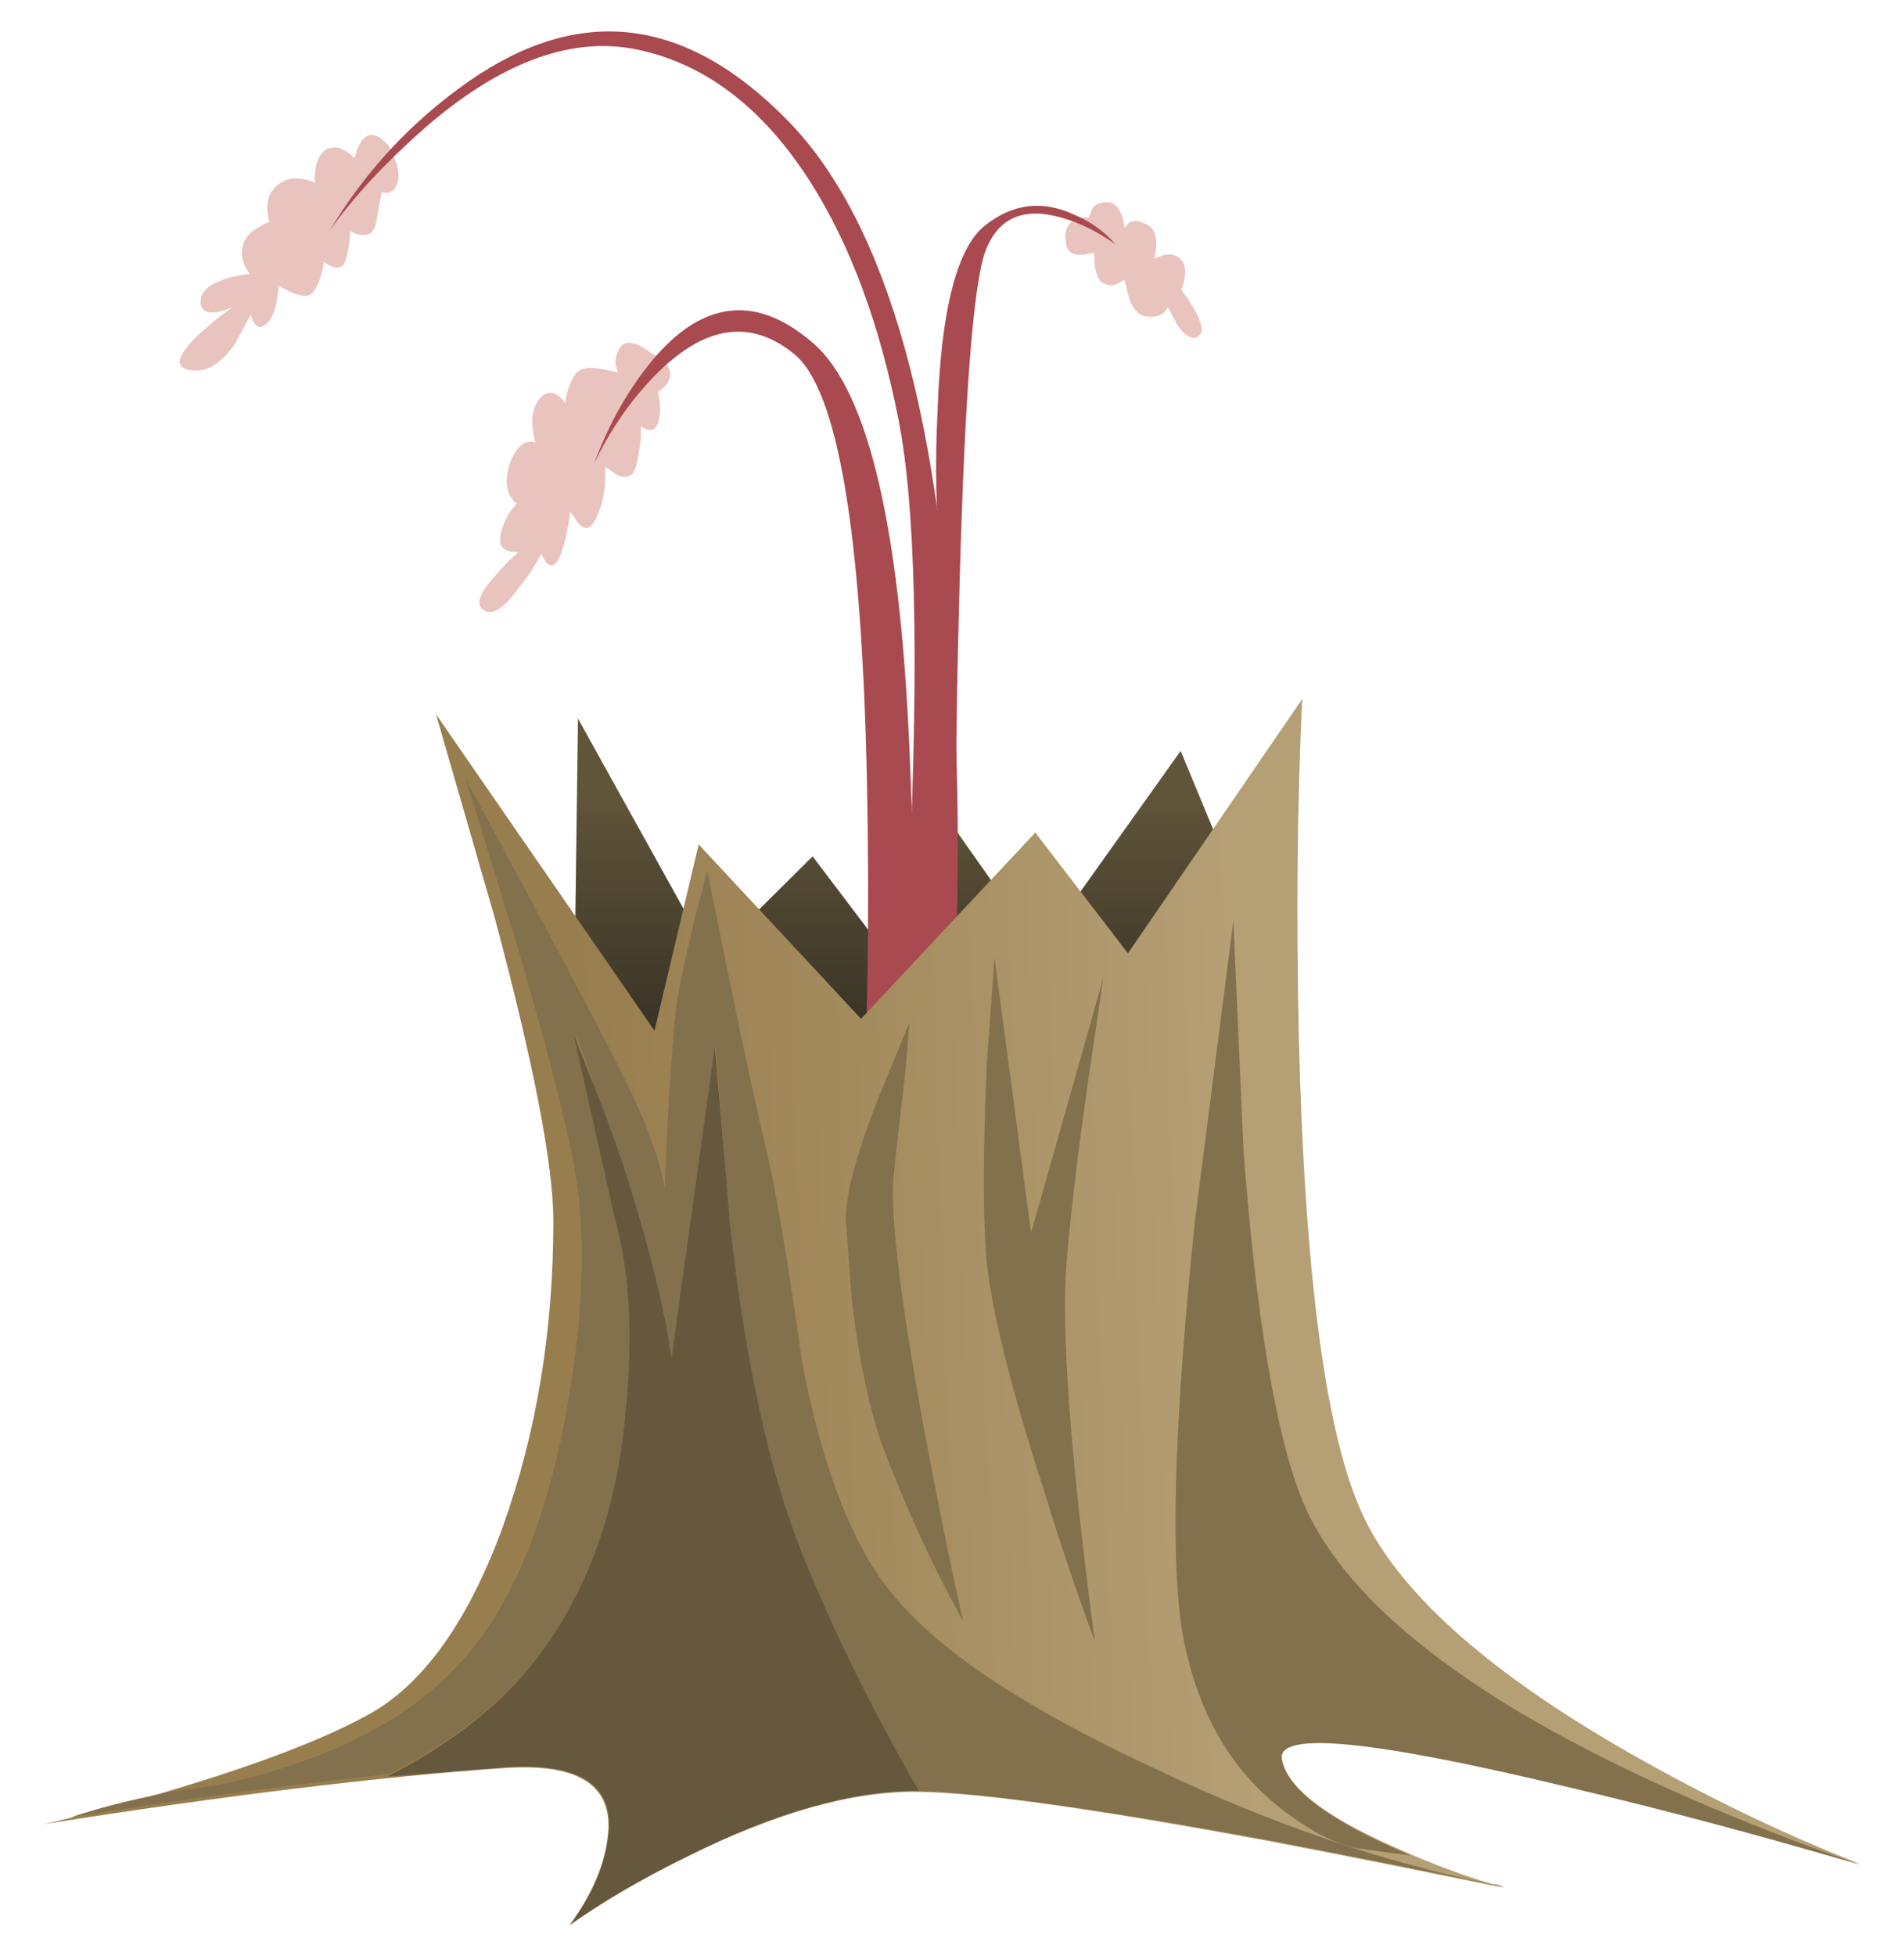 <?xml version="1.0" encoding="utf-8"?>
<!-- Generator: Adobe Illustrator 20.1.0, SVG Export Plug-In . SVG Version: 6.00 Build 0)  -->
<svg version="1.1" id="Layer_1" xmlns="http://www.w3.org/2000/svg" xmlns:xlink="http://www.w3.org/1999/xlink" x="0px" y="0px"
	 viewBox="0 0 224 230" style="enable-background:new 0 0 224 230;" xml:space="preserve">
<style type="text/css">
	.st0{fill:url(#SVGID_1_);}
	.st1{fill:#E9C3BD;}
	.st2{fill:#A94950;}
	.st3{fill:url(#SVGID_2_);}
	.st4{fill:#83704C;}
	.st5{fill:#65583D;}
</style>
<g>
	<g transform="matrix( 1, 0, 0, 1, 0,0.1) ">
		<g>
			<g id="Layer0_0_MEMBER_0_FILL">
				
					<linearGradient id="SVGID_1_" gradientUnits="userSpaceOnUse" x1="107.936" y1="408.13" x2="107.936" y2="380.063" gradientTransform="matrix(1 0 0 -1 0 501.9)">
					<stop  offset="0" style="stop-color:#605439"/>
					<stop  offset="1" style="stop-color:#373226"/>
				</linearGradient>
				<path class="st0" d="M67.5,121.6l1.9,21.9l71.4,9.5l7.6-41.9l-9.5-22.9l-16.6,23.3l-12.4-17.6l-7.1,16.2l-7.2-9.5l-12,11.9
					L68,84.4L67.5,121.6z"/>
			</g>
		</g>
	</g>
	<g transform="matrix( 1, 0, 0, 1, 0,0.1) ">
		<g>
			<g id="Layer0_0_MEMBER_1_FILL">
				<path class="st1" d="M46.4,18.5L45.7,17c-1.1-1.2-2-1.5-2.7-1c-0.4,0.3-0.7,0.8-1,1.5c-0.1,0.4-0.2,0.7-0.3,1
					c-1.3-1.3-2.5-1.6-3.5-0.9c-0.6,0.5-1,1.3-1.1,2.4c-0.1,0.5-0.1,1,0,1.4c-1.9-0.8-3.4-0.7-4.6,0.4c-1.1,1-1.3,2.4-0.8,4.2
					c-0.4,0.1-0.9,0.4-1.4,0.7c-1,0.6-1.5,1.2-1.7,2c-0.3,1.1-0.1,2.3,0.8,3.4c-1,0.1-1.9,0.3-2.9,0.6c-1.8,0.6-2.8,1.4-2.9,2.5
					c-0.1,1.1,0.6,1.6,1.9,1.4c0.6-0.1,1.3-0.3,1.9-0.6c-1.6,1.1-3,2.3-4.2,3.4c-2.4,2.4-2.7,3.7-0.9,4c1.8,0.4,3.6-0.6,5.3-3
					l1.9-3.5c0.4,1.4,1,1.8,1.8,1.1c0.8-0.6,1.3-2.1,1.5-4.5c2,1.2,3.4,1.5,4,0.8c0.6-0.8,1.1-2,1.3-3.6c1.3,0.9,2.2,0.9,2.5-0.1
					c0.2-0.6,0.4-1.3,0.5-2.3l0.1-1.2c1.7,0.8,2.6,0.5,3-0.8l0.7-3.8c1,0.3,1.6-0.2,1.9-1.2C47,20.7,46.9,19.7,46.4,18.5z"/>
			</g>
		</g>
	</g>
	<g transform="matrix( 1, 0, 0, 1, 0,0.1) ">
		<g>
			<g id="Layer0_0_MEMBER_2_FILL">
				<path class="st1" d="M70.7,43.3c-1.5-0.3-2.5-0.1-3,0.6c-0.4,0.6-0.8,1.4-1,2.3c-0.1,0.4-0.2,0.7-0.2,1.1
					c-1.1-1.5-2.2-1.6-3.1-0.4c-0.9,1.2-1,2.9-0.4,5.1c-0.3-0.2-0.6-0.2-1-0.1c-0.8,0.2-1.4,1-2,2.4c-0.5,1.5-0.5,2.7-0.1,3.7
					c0.3,0.5,0.5,0.9,0.9,1.1c-0.3,0.3-0.5,0.6-0.8,1c-0.5,0.8-0.9,1.7-1.1,2.6c-0.3,1.5,0.4,2.2,2.1,2.1c-1.1,1-2,1.9-2.9,3
					c-1.8,2-2.2,3.3-1.1,3.9s2.4-0.4,4.2-2.9c1-1.2,1.8-2.5,2.5-3.8c0.5,1.3,1.1,1.7,1.7,1.1c0.6-0.6,1.2-2.6,1.7-6l1,1.4
					c0.8,0.8,1.4,0.6,2-0.6c0.9-1.8,1.2-3.9,1.1-6.1l1.5,1c1.1,0.4,1.8,0.1,2.1-1c0.3-1,0.4-2.1,0.6-3.3V50c1.1,0.8,1.8,0.6,2.1-0.7
					c0.2-0.8,0.2-1.5,0.1-2.3l-0.2-1c0.6-0.4,1.1-0.9,1.3-1.4c0.5-1.1-0.2-2.2-2.1-3.2c-0.4-0.3-0.9-0.6-1.4-0.9
					c-1-0.4-1.8-0.4-2.2,0.2c-0.4,0.6-0.6,1.2-0.6,2c0.1,0.4,0.2,0.7,0.3,1C72.2,43.6,71.5,43.4,70.7,43.3z"/>
			</g>
		</g>
	</g>
	<g transform="matrix( 1, 0, 0, 1, 0,0.1) ">
		<g>
			<g id="Layer0_0_MEMBER_3_FILL">
				<path class="st1" d="M128.1,25.5c-0.5-0.1-1,0-1.5,0.2c-1,0.4-1.4,1.3-1.2,2.7c0.1,1.4,1.2,1.8,3.3,1.2l0.1,1.6
					c0.2,1.1,0.5,1.8,1,2c0.7,0.4,1.5,0.3,2.5-0.4l0.5,2.1c0.5,1.4,1.2,2.1,2,2.2c1.3,0.2,2.2-0.2,2.6-1.1l1.1,2.1
					c0.9,1.3,1.7,1.8,2.4,1.4c1-0.5,0.4-2.4-1.9-5.5c0.6-1.8,0.6-3-0.2-3.7c-0.4-0.4-1.1-0.6-1.9-0.4l-1.1,0.4
					c0.5-2.2,0.2-3.6-1.1-4.1c-0.8-0.4-1.4-0.4-1.9-0.1l-0.5,0.6c-0.3-2.2-1.1-3.2-2.4-3c-0.8,0.1-1.3,0.4-1.5,1L128.1,25.5z"/>
			</g>
		</g>
	</g>
	<g transform="matrix( 1, 0, 0, 1, 0,0.1) ">
		<g>
			<g id="Layer0_0_MEMBER_4_FILL">
				<path class="st2" d="M95.4,21.4c4.7,7.4,8.1,16.7,10.3,27.8c2,10.1,2.4,27.7,1.3,52.9c-0.6,12.6-1.3,24.1-2.3,34.7l6-1.9
					c1.8-15.3,2.4-31.8,1.7-49.5c-1.3-35.4-7.9-59.3-19.8-71.4S68.3,0.3,55.1,9.5C48.4,14.2,43,20,38.8,27c2.9-4.1,6.6-8,11-11.9
					c8.8-7.7,17-10.8,24.5-9.5C82.6,7.1,89.7,12.4,95.4,21.4z"/>
			</g>
		</g>
	</g>
	<g transform="matrix( 1, 0, 0, 1, 0,0.1) ">
		<g>
			<g id="Layer0_0_MEMBER_5_FILL">
				<path class="st2" d="M93.4,41.5c5.2,4.2,8,21.1,8.6,50.6c0.3,14.8,0.1,29.1-0.7,43l5.4-4.4c0.8-12.8,1-26.2,0.4-40.1
					c-1-27.9-4.8-44.7-11.5-50.4c-6.6-5.7-12.9-5-18.8,2c-2.9,3.5-5.2,7.6-6.9,12.2c1.8-3.8,4.2-7.3,7.1-10.3
					C82.8,38.2,88.2,37.3,93.4,41.5z"/>
			</g>
		</g>
	</g>
	<g transform="matrix( 1, 0, 0, 1, 0,0.1) ">
		<g>
			<g id="Layer0_0_MEMBER_6_FILL">
				<path class="st2" d="M112.9,68.3c0.6-21.9,1.6-34.8,3-38.8c1.5-4,4.5-5.3,9-4c2.2,0.6,4.3,1.7,6.3,3.1c-1.2-1.4-2.8-2.6-4.7-3.4
					c-3.8-1.8-7.3-1.4-10.6,1.2s-5.2,9.9-5.6,21.9c-0.3,6-0.2,11.7,0.3,17.1l1.9,34.6C112.4,89.8,112.6,79.3,112.9,68.3z"/>
			</g>
		</g>
	</g>
	<g transform="matrix( 1, 0, 0, 1, 0,0.1) ">
		<g>
			<g id="Layer0_0_MEMBER_7_FILL">
				
					<linearGradient id="SVGID_2_" gradientUnits="userSpaceOnUse" x1="68.943" y1="347.129" x2="146.354" y2="349.663" gradientTransform="matrix(1 0 0 -1 0 501.9)">
					<stop  offset="0" style="stop-color:#987D4E"/>
					<stop  offset="1" style="stop-color:#B59F75"/>
				</linearGradient>
				<path class="st3" d="M82.2,99.2L77,121.1L51.3,83.9l6.9,23.9c4.6,17.2,6.9,29.1,6.9,35.7c0,13-2,24.9-5.9,35.8
					c-4.1,11.3-9.5,18.8-16,22.3c-5.5,3-13.5,6-24,9.1c-5.2,1.5-9.9,2.8-14.1,3.7c21.6-3.4,39.7-5.6,54.3-6.6
					c9.1-0.6,13.1,2.3,12,8.7c-0.5,3.3-2,6.5-4.4,9.8c3.8-2.7,8.4-5.4,13.7-8c10.6-5.3,19.7-7.8,27.3-7.7s21.3,2.1,41.3,5.8
					c10,1.9,19.3,3.8,27.7,5.5c-4.1-1.2-8.3-2.7-12.5-4.6c-8.5-3.7-13.1-7.2-13.7-10.6c-0.6-3.4,10.6-2.3,33.5,3.2
					c11.5,2.7,23,5.8,34.6,9.2c-8-3.1-16.5-7.1-25.3-12c-17.8-9.9-28.8-19.6-33.2-28.9c-4.4-9.3-6.9-28.1-7.6-56.4
					c-0.3-14.2-0.2-27.4,0.4-39.7L132.7,112l-10.9-14.2l-20.5,21.9L82.2,99.2z"/>
			</g>
		</g>
	</g>
	<g transform="matrix( 1, 0, 0, 1, 0,0.1) ">
		<g>
			<g id="Layer0_0_MEMBER_8_MEMBER_0_FILL">
				<path class="st4" d="M70.3,128.6c2,5.4,3.7,10.2,4.9,14.4c1.9,6.6,3.2,12.2,3.8,16.6l5.2-36.6l1.6,21.1
					c1.8,16.1,4.7,28.8,8.4,38.3c3.5,8.8,8.1,18.2,13.8,28.1c7.5,0.2,21.3,2.1,41.3,5.8c10,1.9,19.3,3.8,27.7,5.5l-0.9-0.3h-0.3
					c-12.8-2.5-26.3-7.1-40.5-13.9c-15-7-25.2-13.8-30.5-20.5c-4.5-5.5-8-14.5-10.4-26.8c-1.8-12.9-3.3-21.2-4.2-25
					c-1.1-4.6-2.6-11.5-4.5-20.7l-2.5-12.3l-1.6,6.2c-1.1,4.6-1.8,8-2.1,10.3c-0.4,3.6-0.9,10.5-1.3,20.7c-0.6-3.2-1.9-6.8-3.8-10.8
					c-1.1-2.5-4.7-9.4-10.8-20.8l-8.8-16.4l6.2,20.1c4.2,14.4,6.6,24.1,7.1,29.2c0.8,7.6,0.2,16.4-1.7,26.4
					c-2.4,12.2-6.3,21.4-11.6,27.5c-4.9,5.7-11.9,10-20.9,12.9c-4.5,1.5-8.5,2.4-12,2.7c-5.2,0.9-9.7,2-13.6,3.3
					c12.2-2,24.7-3.7,37.5-5.1c5-2.6,9.3-5.5,12.9-8.8c8.7-8.3,13.8-19.6,15.1-33.9c0.9-9.1,0.4-16.8-1.3-23.1l-4.8-21.4L70.3,128.6
					z"/>
			</g>
		</g>
	</g>
	<g transform="matrix( 1, 0, 0, 1, 0,0.1) ">
		<g>
			<g id="Layer0_0_MEMBER_8_MEMBER_1_FILL">
				<path class="st5" d="M72.3,143c1.8,6.3,2.2,14,1.3,23.1c-1.3,14.3-6.4,25.7-15.1,33.9c-3.6,3.3-7.9,6.2-12.9,8.8l13.9-1.1
					c9.1-0.6,13.1,2.3,12,8.7c-0.5,3.3-2,6.5-4.4,9.8c3.8-2.7,8.4-5.4,13.7-8c10.6-5.3,19.7-7.8,27.3-7.7
					c-5.7-9.9-10.3-19.3-13.8-28.1c-3.8-9.5-6.6-22.3-8.4-38.3L84.1,123L79,159.6c-0.6-4.5-1.9-10-3.8-16.6c-1.2-4.2-2.8-9-4.9-14.4
					l-2.8-7L72.3,143z"/>
			</g>
		</g>
	</g>
	<g transform="matrix( 1, 0, 0, 1, 0,0.1) ">
		<g>
			<g id="Layer0_0_MEMBER_8_MEMBER_2_FILL">
				<path class="st4" d="M145.1,108.2l-4.5,35.1c-2.6,25.1-3,41.8-1.2,50.1c1.8,8.4,5.6,14.8,11.6,19.4c3,2.3,5.8,3.8,8.4,4.4
					l6.6,0.9c-9.5-4-14.6-7.8-15.2-11.3c-0.6-3.4,10.6-2.3,33.5,3.2c11.5,2.7,23,5.8,34.6,9.2c-16-5.6-29.4-11.6-40.2-18
					c-13.5-8.1-22-16.4-25.5-24.9c-3.1-7.7-5.4-21.4-6.9-41L145.1,108.2z"/>
			</g>
		</g>
	</g>
	<g transform="matrix( 1, 0, 0, 1, 0,0.1) ">
		<g>
			<g id="Layer0_0_MEMBER_8_MEMBER_3_FILL">
				<path class="st4" d="M129.8,114.9l-8.5,30l-4.3-32.4l-0.9,12.4c-0.4,9.4-0.5,16.8-0.1,22.4c0.4,5.5,2.6,14.8,6.8,27.8
					c2,6.5,4,12.4,6,17.8c-2.9-21.9-4-36.8-3.3-44.8c0.4-4.9,1.2-11.9,2.5-21L129.8,114.9z"/>
			</g>
		</g>
	</g>
	<g transform="matrix( 1, 0, 0, 1, 0,0.1) ">
		<g>
			<g id="Layer0_0_MEMBER_8_MEMBER_4_FILL">
				<path class="st4" d="M106.6,125l0.4-4.9l-3.7,9c-2.6,6.6-3.8,11.3-3.8,14.3l0.7,9.2c0.8,6.9,2,12.6,3.5,17
					c2.6,6.9,5.7,13.9,9.6,20.9c-1.6-7.1-3.1-14.6-4.6-22.6c-2.9-15.9-4.1-26-3.5-30.3C105.6,133.3,106.2,129.1,106.6,125z"/>
			</g>
		</g>
	</g>
</g>
</svg>
